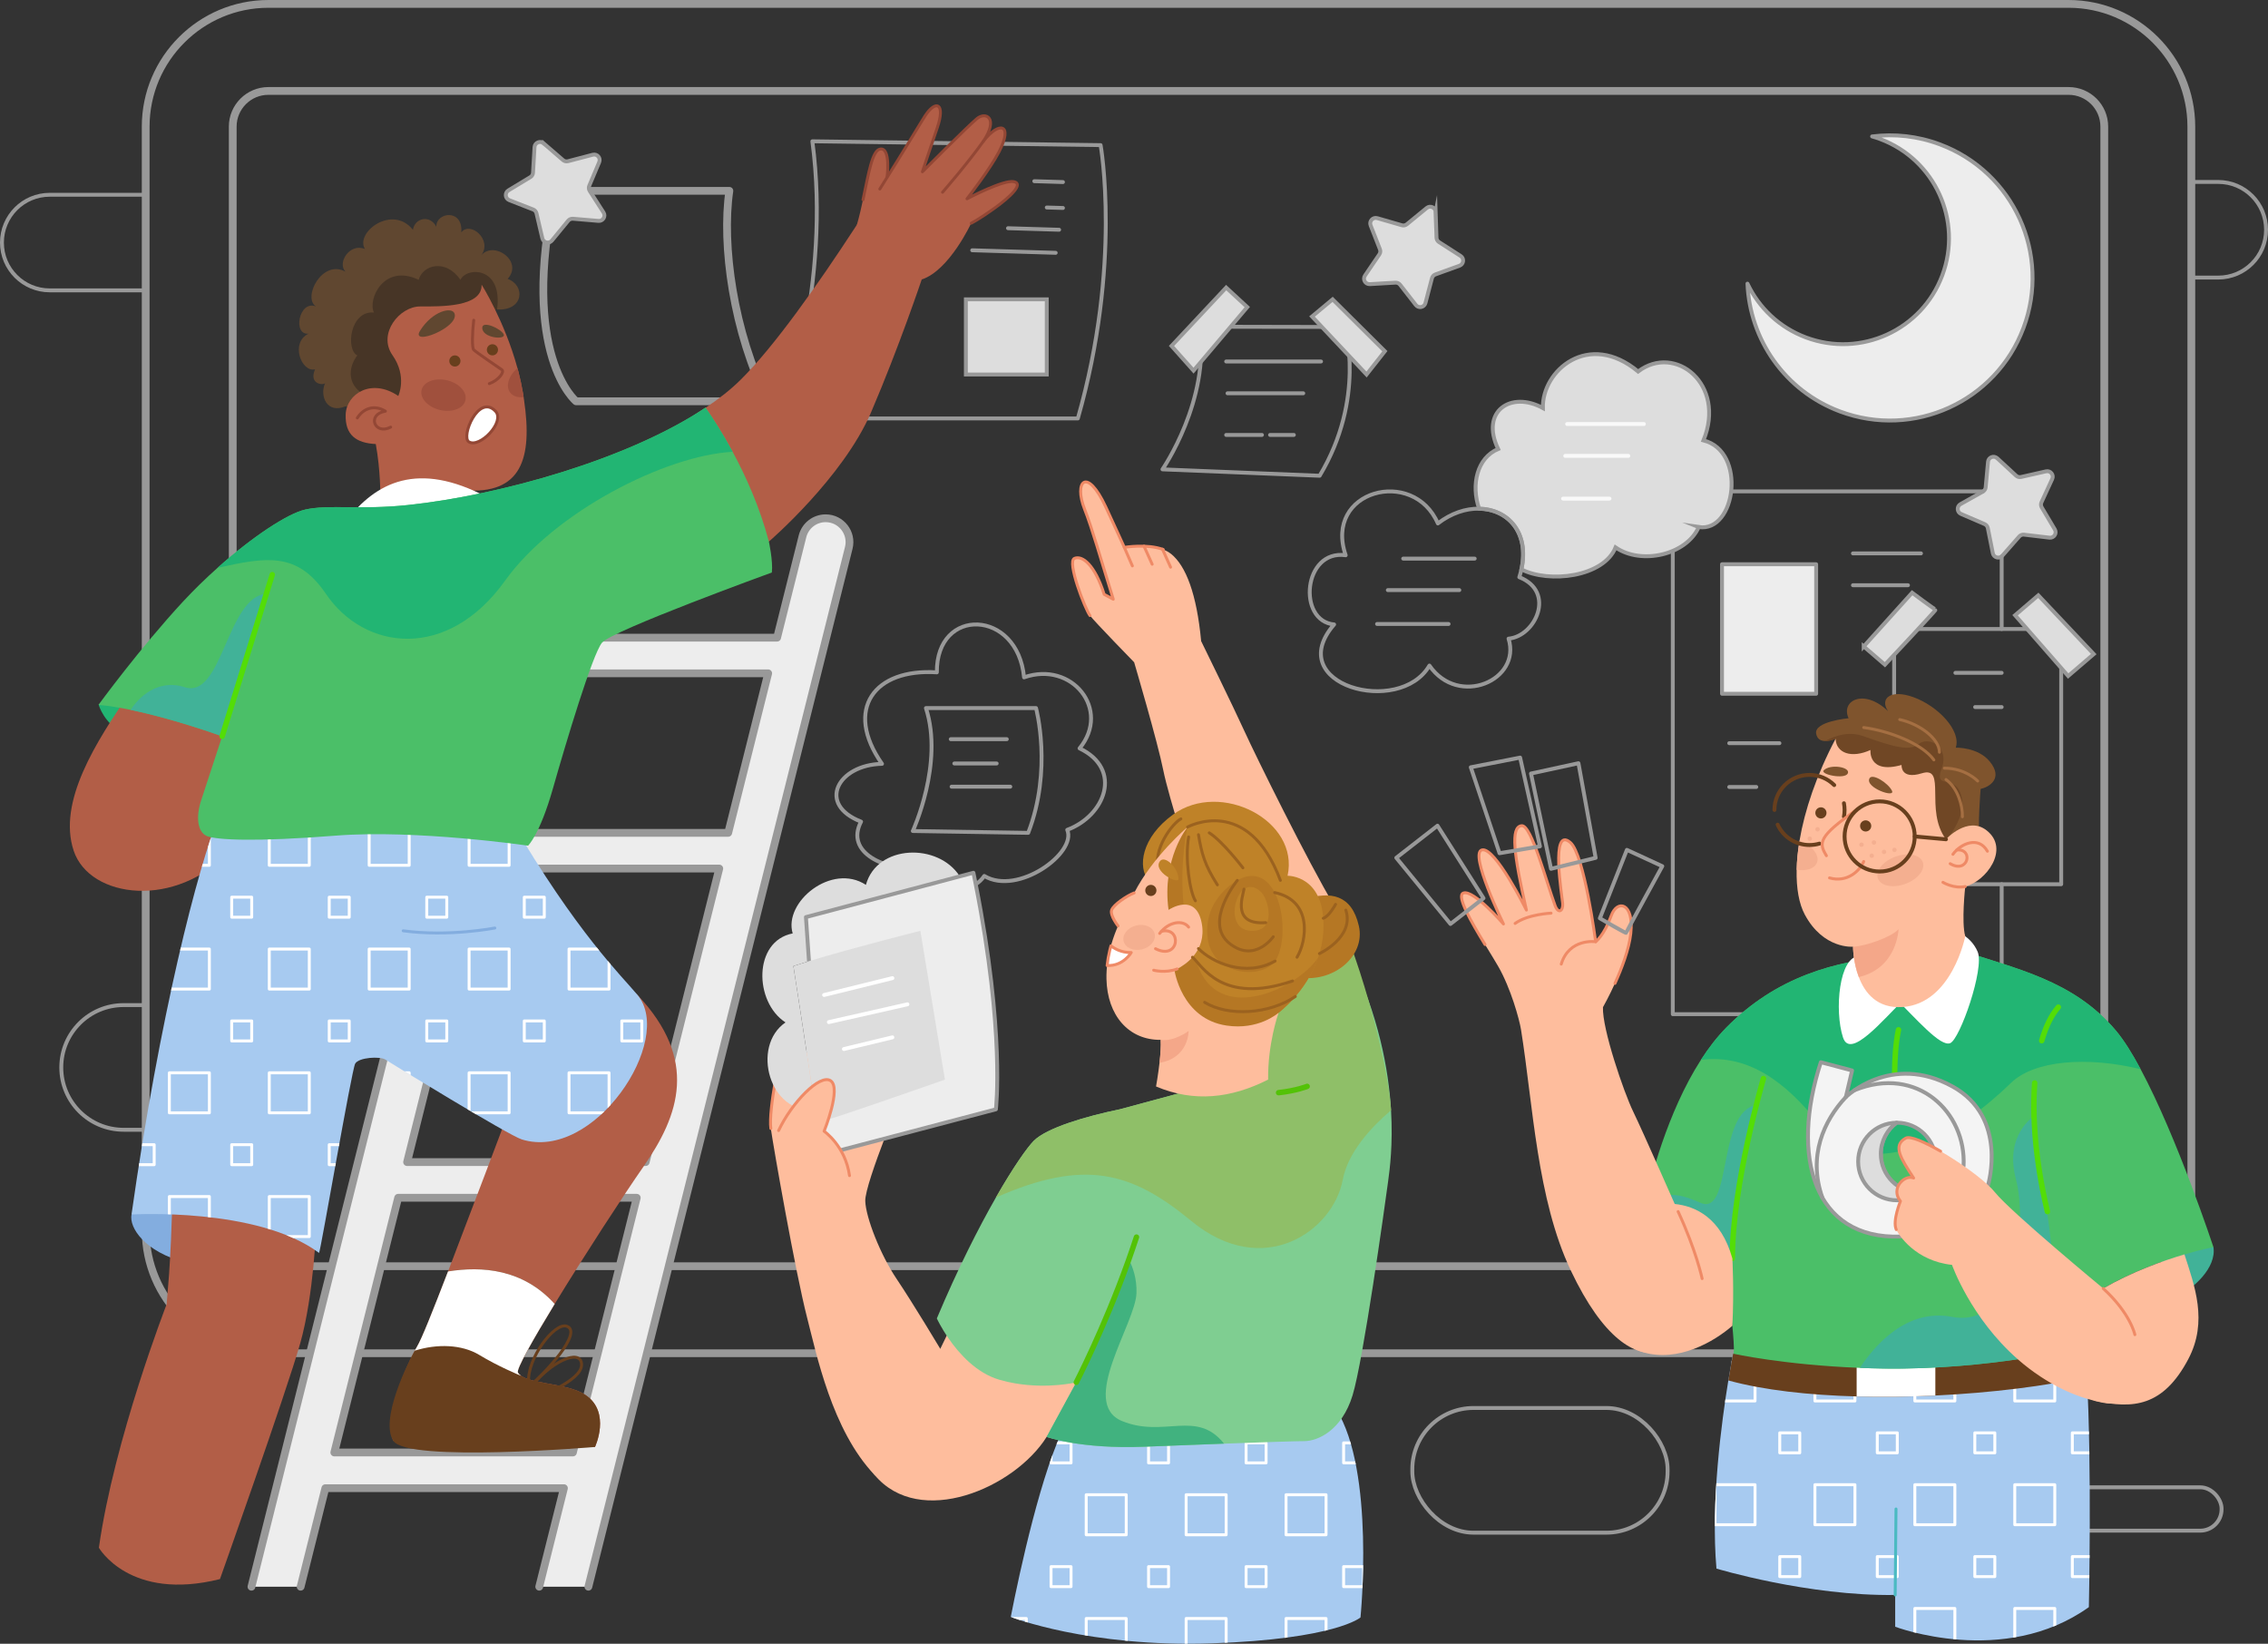 <?xml version="1.0" encoding="UTF-8"?>
<svg id="Layer_2" data-name="Layer 2" xmlns="http://www.w3.org/2000/svg" xmlns:xlink="http://www.w3.org/1999/xlink" viewBox="0 0 1271.74 921.61">
  <rect x="0" y="0" width="1271.74" height="921.61" fill="#333333" stroke="none"/>
  <defs>
    <style>
      .cls-1 {
        fill: #704725;
      }

      .cls-2, .cls-3, .cls-4 {
        fill: #ddd;
      }

      .cls-5 {
        fill: #b25e47;
      }

      .cls-6 {
        clip-path: url(#clippath-2);
      }

      .cls-6, .cls-7, .cls-8, .cls-9, .cls-10, .cls-11, .cls-12, .cls-13, .cls-14, .cls-15, .cls-16, .cls-17, .cls-18, .cls-19, .cls-20, .cls-21, .cls-22, .cls-23, .cls-24, .cls-25 {
        fill: none;
      }

      .cls-26, .cls-27, .cls-28 {
        fill: #fff;
      }

      .cls-7 {
        stroke: #f9f9f9;
      }

      .cls-7, .cls-3, .cls-8, .cls-11, .cls-29, .cls-20, .cls-30, .cls-4, .cls-24 {
        stroke-width: 2.18px;
      }

      .cls-7, .cls-3, .cls-9, .cls-11, .cls-12, .cls-13, .cls-14, .cls-15, .cls-16, .cls-17, .cls-31, .cls-27, .cls-29, .cls-28, .cls-18, .cls-19, .cls-20, .cls-21, .cls-30, .cls-24, .cls-25 {
        stroke-linecap: round;
        stroke-linejoin: round;
      }

      .cls-3, .cls-8, .cls-10, .cls-16, .cls-31, .cls-29, .cls-30, .cls-4, .cls-24 {
        stroke: #999;
      }

      .cls-8, .cls-10, .cls-4 {
        stroke-miterlimit: 10;
      }

      .cls-32 {
        fill: #4bbf68;
      }

      .cls-9, .cls-11 {
        stroke: #fff;
      }

      .cls-9, .cls-12, .cls-15, .cls-17, .cls-27, .cls-28, .cls-18, .cls-19, .cls-21, .cls-25 {
        stroke-width: 1.64px;
      }

      .cls-10, .cls-16, .cls-31 {
        stroke-width: 4.36px;
      }

      .cls-12 {
        stroke: #a56f42;
      }

      .cls-13 {
        stroke: #53dd07;
      }

      .cls-13, .cls-14 {
        stroke-width: 3.05px;
      }

      .cls-33 {
        fill: #83addf;
      }

      .cls-34 {
        fill: #f4a789;
      }

      .cls-14 {
        stroke: #53c207;
      }

      .cls-15 {
        stroke: #4bbac2;
      }

      .cls-17, .cls-28 {
        stroke: #ef8a66;
      }

      .cls-31, .cls-29 {
        fill: #ededed;
      }

      .cls-35 {
        fill: #7f542d;
      }

      .cls-36 {
        fill: #bf8228;
      }

      .cls-27, .cls-18 {
        stroke: #934735;
      }

      .cls-37 {
        fill: #a7caf0;
      }

      .cls-38 {
        fill: #b57724;
      }

      .cls-39 {
        fill: #22b573;
      }

      .cls-40 {
        fill: #683f1d;
      }

      .cls-41 {
        fill: #473526;
      }

      .cls-19, .cls-20 {
        stroke: #683f1d;
      }

      .cls-42 {
        fill: #41b298;
      }

      .cls-43 {
        fill: #8fbf68;
      }

      .cls-21 {
        stroke: #83addf;
      }

      .cls-44 {
        fill: #febd9d;
      }

      .cls-22 {
        clip-path: url(#clippath);
      }

      .cls-45 {
        fill: #a0503d;
      }

      .cls-30 {
        fill: #f4f4f4;
      }

      .cls-23 {
        clip-path: url(#clippath-1);
      }

      .cls-25 {
        stroke: #9b621f;
      }

      .cls-46 {
        fill: #41b27f;
      }

      .cls-47 {
        fill: #604730;
      }

      .cls-48 {
        fill: #7fce91;
      }

      .cls-49 {
        fill: #f4af90;
      }
    </style>
    <clipPath id="clippath">
      <path class="cls-37" d="m1171.29,901.08c-47.75,34.12-108.6,11-108.6,11v-17.82c-48.74.75-100.22-14.78-100.22-14.78-3.24-37.01,2.88-82.42,6.66-105.5,1.53-9.32,2.68-15,2.68-15,29.04-9.45,196.82-6.1,196.82-6.1.62,5.5,1.11,11.96,1.53,19.06,2.84,49.21,1.13,129.13,1.13,129.13Z"/>
    </clipPath>
    <clipPath id="clippath-1">
      <path class="cls-37" d="m597.58,798.45c-13.33,25.18-25.77,82.35-30.81,108.12,0,0,43.54,17.18,112.86,14.81,69.32-2.37,83.24-14.51,83.24-14.51,0,0,8.29-82.05-13.63-116.71l-151.66,8.29Z"/>
    </clipPath>
    <clipPath id="clippath-2">
      <path class="cls-37" d="m123.26,456.03c-12.51,30.49-33.81,114.15-49.52,224.92,0,0,70.57-4.25,105.17,21.54.98-1.63,18.28-102.51,20.24-106.1,1.96-3.59,14.04-4.24,16.98-2.29,2.94,1.96,69.01,42.4,76.39,44.73,40.48,12.73,86.02-55.65,64.97-80.97-8.99-10.81-33.95-34.61-71.17-98.27l-163.07-3.57Z"/>
    </clipPath>
  </defs>
  <g id="Layer_1-2" data-name="Layer 1">
    <path class="cls-4" d="m805.02,118.88l.47,14.37c.03,1.01.56,1.94,1.41,2.49l12.1,7.76c2.15,1.38,1.78,4.61-.61,5.48l-13.52,4.89c-.95.34-1.67,1.13-1.93,2.11l-3.64,13.91c-.65,2.47-3.84,3.12-5.4,1.11l-8.83-11.35c-.62-.8-1.6-1.24-2.61-1.18l-14.35.84c-2.54.15-4.15-2.69-2.72-4.8l8.07-11.9c.57-.84.69-1.9.32-2.84l-5.23-13.39c-.93-2.37,1.27-4.78,3.72-4.07l13.81,3.99c.97.28,2.02.07,2.8-.58l11.12-9.11c1.97-1.62,4.94-.27,5.02,2.28Z"/>
    <path class="cls-4" d="m1119.93,256.94l10.56,9.76c.74.69,1.78.96,2.76.74l14.02-3.17c2.49-.56,4.54,1.97,3.47,4.29l-6.02,13.06c-.42.92-.37,1.99.15,2.86l7.34,12.36c1.3,2.19-.47,4.92-3,4.62l-14.28-1.69c-1.01-.12-2,.26-2.67,1.02l-9.49,10.8c-1.68,1.92-4.83,1.07-5.33-1.43l-2.81-14.1c-.2-.99-.87-1.82-1.8-2.22l-13.21-5.68c-2.34-1.01-2.51-4.26-.29-5.51l12.54-7.03c.88-.49,1.47-1.39,1.56-2.4l1.32-14.32c.23-2.54,3.28-3.7,5.15-1.97Z"/>
    <g>
      <path class="cls-8" d="m81.7,162.8H27.89c-14.8,0-26.8-12-26.8-26.8,0-7.39,3-14.09,7.85-18.95,4.86-4.86,11.56-7.85,18.95-7.85h53.81"/>
      <path class="cls-8" d="m81.07,633.44h-11.74c-19.3,0-34.97-15.64-34.97-34.94,0-9.65,3.9-18.39,10.25-24.74,6.32-6.32,15.06-10.23,24.72-10.23h12.36"/>
      <rect class="cls-8" x="791.93" y="789.42" width="143.14" height="69.92" rx="34.35" ry="34.35"/>
      <rect class="cls-8" x="1112.95" y="833.9" width="132.75" height="24.31" rx="11.95" ry="11.95"/>
      <path class="cls-8" d="m1228.75,102.01h15.08c14.82,0,26.82,12,26.82,26.82,0,7.41-3,14.11-7.85,18.95-4.86,4.86-11.56,7.85-18.97,7.85h-15.08"/>
    </g>
    <path class="cls-16" d="m1159.94,758.73H150.5c-37.94,0-68.81-30.87-68.81-68.81V70.99c0-37.94,30.87-68.81,68.81-68.81h1009.44c37.94,0,68.81,30.87,68.81,68.81v618.94c0,37.94-30.87,68.81-68.81,68.81Z"/>
    <path class="cls-10" d="m150.5,50.99h1009.44c11.04,0,20,8.96,20,20v618.94c0,11.04-8.96,20-20,20H150.5c-11.04,0-20-8.96-20-20V70.99c0-11.04,8.96-20,20-20Z"/>
    <g>
      <g>
        <polyline class="cls-24" points="1122.4 495.77 1122.4 568.63 937.99 568.63 937.99 308.87"/>
        <line class="cls-24" x1="1122.4" y1="311.97" x2="1122.4" y2="352.67"/>
        <line class="cls-24" x1="970.46" y1="275.51" x2="1111.9" y2="275.51"/>
        <line class="cls-24" x1="1039.01" y1="310.27" x2="1077.15" y2="310.27"/>
        <line class="cls-24" x1="1039.01" y1="328.12" x2="1069.87" y2="328.12"/>
      </g>
      <line class="cls-24" x1="969.64" y1="416.69" x2="997.78" y2="416.69"/>
      <line class="cls-24" x1="969.64" y1="441.24" x2="984.8" y2="441.24"/>
    </g>
    <g>
      <rect class="cls-24" x="1062.1" y="352.67" width="93.68" height="143.1"/>
      <line class="cls-24" x1="1096.45" y1="377.25" x2="1122.4" y2="377.25"/>
      <line class="cls-24" x1="1107.52" y1="396.44" x2="1122.4" y2="396.44"/>
    </g>
    <g>
      <path class="cls-24" d="m598.44,465.27c5.52,12.93-27.72,37.11-46.53,25.86-10.75,15.93-43.1,5-35.38-4.4-20.17,1.77-42.89-8.68-33.7-26.05-25-9.7-13.02-31.9,11.74-32.41-21.43-30.62-4.35-53.58,30.75-51.3-.38-37.01,45.3-35.48,48.9,2.82,26.78-9.45,48.99,18.1,31.13,39.8,24.49,11.74,14.29,37.78-6.9,45.68Z"/>
      <path class="cls-24" d="m519.21,397h61.72s9.37,34.39-4.38,69.96l-64.7-1.02s17.46-37.9,7.35-68.94Z"/>
      <g>
        <line class="cls-24" x1="533.12" y1="414.44" x2="564.54" y2="414.44"/>
        <line class="cls-24" x1="535.13" y1="428.07" x2="558.86" y2="428.07"/>
        <line class="cls-24" x1="533.59" y1="441.07" x2="566.51" y2="441.07"/>
      </g>
    </g>
    <path class="cls-4" d="m952.54,295.52c-6.94,15.66-32.21,21.37-46.64,11.4-6.7,16.62-37.25,20.26-52.8,12.31,4.61-21.03-7.88-33.75-23.72-34.03-4.64-13.56-1.09-28.49,10.67-33.46-10.14-21.19,7.12-32.75,25.09-22.96-.53-21.01,25.63-43.6,53.4-20.48,20.81-15.82,49.48,7.12,36.65,38.63,24.38,6.06,18.15,51.81-2.66,48.59Z"/>
    <path class="cls-16" d="m311.26,107h97.72c-4.41,30.05,2.2,79.3,21.68,118h-107.62s-31.76-25.74-11.78-118Z"/>
    <g>
      <path class="cls-24" d="m672.68,183.17l81.47.17s11.82,40.09-14.18,83.4l-88.14-3.58s26.89-38.87,20.85-79.99Z"/>
      <line class="cls-24" x1="687.55" y1="202.68" x2="740.75" y2="202.68"/>
      <line class="cls-24" x1="688.32" y1="220.51" x2="730.77" y2="220.51"/>
      <line class="cls-24" x1="687.55" y1="243.86" x2="707.62" y2="243.86"/>
      <line class="cls-24" x1="712.16" y1="243.86" x2="725.5" y2="243.86"/>
    </g>
    <g>
      <path class="cls-24" d="m455.52,79.22l161.63,2.15s11.97,66.62-12.77,153.24h-165.62s27.54-75,16.76-155.39Z"/>
      <line class="cls-24" x1="545.16" y1="140.32" x2="591.96" y2="141.75"/>
      <line class="cls-24" x1="565.22" y1="127.95" x2="593.88" y2="128.82"/>
      <line class="cls-24" x1="586.96" y1="116.34" x2="596.03" y2="116.61"/>
      <line class="cls-24" x1="579.97" y1="101.59" x2="596.03" y2="102.08"/>
    </g>
    <rect class="cls-4" x="541.59" y="167.83" width="45.36" height="42.15"/>
    <line class="cls-24" x1="786.82" y1="313.2" x2="826.91" y2="313.2"/>
    <line class="cls-24" x1="778.2" y1="330.86" x2="818.29" y2="330.86"/>
    <line class="cls-24" x1="772.17" y1="349.85" x2="812.26" y2="349.85"/>
    <path class="cls-24" d="m845.89,358.08c7.32,23.25-28,38.76-44.37,15.09-16.8,28.84-82.73,10.74-53.43-23.05-20.79-1.93-17.31-42.2,6.48-38.8-12.49-36.36,37.92-49.7,51.69-17.84,7.5-5.79,15.69-8.41,23.12-8.28,15.84.29,28.33,13,23.72,34.03-.31,1.42-.69,2.88-1.18,4.39,20.68,8.19,9.03,33.17-6.03,34.46Z"/>
    <g>
      <line class="cls-7" x1="878.74" y1="237.74" x2="921.78" y2="237.74"/>
      <line class="cls-7" x1="877.67" y1="255.6" x2="913.05" y2="255.6"/>
      <line class="cls-7" x1="876.46" y1="279.56" x2="902.49" y2="279.56"/>
    </g>
    <rect class="cls-29" x="965.58" y="316.36" width="52.8" height="72.62"/>
    <polygon class="cls-4" points="735.69 177.46 766.27 209.98 776.54 196.92 747.24 167.83 735.69 177.46"/>
    <polygon class="cls-4" points="656.89 193.95 687.55 161.24 699.39 172.18 669.25 207.81 656.89 193.95"/>
    <path class="cls-4" d="m1045.04,362.45l11.89,10.24s29.04-30.9,28.48-30.9-13.22-9.47-13.22-9.47l-27.15,30.14Z"/>
    <polygon class="cls-4" points="1129.91 344.95 1142.94 333.78 1174.03 366.73 1159.69 379.02 1129.91 344.95"/>
    <path class="cls-29" d="m1134.63,183.85c-15.48,41.34-61.55,62.32-102.9,46.84-31.04-11.62-50.6-40.5-51.87-71.66,6.37,13.45,17.79,24.55,32.8,30.17,30.7,11.49,64.93-4.09,76.43-34.79,11.5-30.72-4.09-64.93-34.79-76.43-1.52-.57-3.02-1.06-4.55-1.48,12.45-1.59,25.47-.25,38.04,4.46,41.34,15.48,62.32,61.54,46.84,102.9Z"/>
    <path class="cls-4" d="m304.8,80.34l10.88,9.4c.77.66,1.81.9,2.79.65l13.91-3.64c2.47-.64,4.6,1.82,3.61,4.17l-5.58,13.25c-.39.93-.3,2,.25,2.85l7.76,12.11c1.38,2.15-.31,4.94-2.85,4.72l-14.33-1.21c-1.01-.08-1.99.33-2.64,1.11l-9.12,11.12c-1.62,1.97-4.79,1.23-5.37-1.25l-3.28-14c-.23-.99-.93-1.79-1.87-2.16l-13.39-5.23c-2.37-.93-2.65-4.18-.47-5.49l12.3-7.44c.87-.52,1.42-1.44,1.48-2.45l.84-14.35c.15-2.54,3.15-3.81,5.08-2.15Z"/>
    <path class="cls-31" d="m168.58,889.64l13.85-55.25h133.79l-13.85,55.25m27.56,0l146-582.44c2.12-8.44-4.27-16.62-12.97-16.62-6.13,0-11.48,4.17-12.97,10.12l-14.24,56.82h-133.79l12.61-50.32c2.12-8.44-4.27-16.62-12.97-16.62-6.13,0-11.48,4.17-12.97,10.12l-147.63,588.94M430.75,377.52l-22.42,89.44h-133.79l22.42-89.44h133.79Zm-27.43,109.45l-41.26,164.59h-133.79l41.26-164.59h133.79Zm-82.07,327.41h-133.79l35.8-142.81h133.79l-35.8,142.81Z"/>
    <path class="cls-42" d="m1241.14,699.22c1.82,11.58-11.17,23.25-20.71,28.02,0,0-11.14-24.92-10.34-24.92s19.68-10.71,31.05-3.1Z"/>
    <g>
      <path class="cls-37" d="m1171.29,901.08c-47.75,34.12-108.6,11-108.6,11v-17.82c-48.74.75-100.22-14.78-100.22-14.78-3.24-37.01,2.88-82.42,6.66-105.5,1.53-9.32,2.68-15,2.68-15,29.04-9.45,196.82-6.1,196.82-6.1.62,5.5,1.11,11.96,1.53,19.06,2.84,49.21,1.13,129.13,1.13,129.13Z"/>
      <g class="cls-22">
        <g>
          <g>
            <rect class="cls-9" x="1271.4" y="733.98" width="11.22" height="11.22"/>
            <rect class="cls-9" x="1216.71" y="733.98" width="11.22" height="11.22"/>
            <rect class="cls-9" x="1162.02" y="733.98" width="11.22" height="11.22"/>
            <rect class="cls-9" x="1107.34" y="733.98" width="11.22" height="11.22"/>
            <rect class="cls-9" x="1052.65" y="733.98" width="11.22" height="11.22"/>
            <rect class="cls-9" x="997.96" y="733.98" width="11.22" height="11.22"/>
            <rect class="cls-9" x="943.28" y="733.98" width="11.22" height="11.22"/>
          </g>
          <g>
            <rect class="cls-9" x="1271.4" y="803.36" width="11.22" height="11.22"/>
            <rect class="cls-9" x="1216.71" y="803.36" width="11.22" height="11.22"/>
            <rect class="cls-9" x="1162.02" y="803.36" width="11.22" height="11.22"/>
            <rect class="cls-9" x="1107.34" y="803.36" width="11.22" height="11.22"/>
            <rect class="cls-9" x="1052.65" y="803.36" width="11.22" height="11.22"/>
            <rect class="cls-9" x="997.96" y="803.36" width="11.22" height="11.22"/>
            <rect class="cls-9" x="943.28" y="803.36" width="11.22" height="11.22"/>
          </g>
          <g>
            <rect class="cls-9" x="1271.4" y="872.75" width="11.22" height="11.22"/>
            <rect class="cls-9" x="1216.71" y="872.75" width="11.22" height="11.22"/>
            <rect class="cls-9" x="1162.02" y="872.75" width="11.22" height="11.22"/>
            <rect class="cls-9" x="1107.34" y="872.75" width="11.22" height="11.22"/>
            <rect class="cls-9" x="1052.65" y="872.75" width="11.22" height="11.22"/>
            <rect class="cls-9" x="997.96" y="872.75" width="11.22" height="11.22"/>
            <rect class="cls-9" x="943.28" y="872.75" width="11.22" height="11.22"/>
          </g>
          <g>
            <rect class="cls-9" x="905.63" y="693.67" width="22.44" height="22.44"/>
            <rect class="cls-9" x="961.66" y="693.67" width="22.44" height="22.44"/>
            <rect class="cls-9" x="1017.68" y="693.67" width="22.44" height="22.44"/>
            <rect class="cls-9" x="1073.71" y="693.67" width="22.44" height="22.44"/>
            <rect class="cls-9" x="1129.74" y="693.67" width="22.44" height="22.44"/>
            <rect class="cls-9" x="1185.76" y="693.67" width="22.44" height="22.44"/>
            <rect class="cls-9" x="1241.79" y="693.67" width="22.44" height="22.44"/>
          </g>
          <rect class="cls-9" x="905.63" y="763.06" width="22.44" height="22.44"/>
          <rect class="cls-9" x="961.66" y="763.06" width="22.44" height="22.44"/>
          <rect class="cls-9" x="1017.68" y="763.06" width="22.44" height="22.44"/>
          <rect class="cls-9" x="1073.71" y="763.06" width="22.44" height="22.44"/>
          <rect class="cls-9" x="1129.74" y="763.06" width="22.44" height="22.44"/>
          <rect class="cls-9" x="1185.76" y="763.06" width="22.44" height="22.44"/>
          <rect class="cls-9" x="1241.79" y="763.06" width="22.44" height="22.44"/>
          <g>
            <rect class="cls-9" x="905.63" y="832.45" width="22.44" height="22.44"/>
            <rect class="cls-9" x="961.66" y="832.45" width="22.44" height="22.44"/>
            <rect class="cls-9" x="1017.68" y="832.45" width="22.44" height="22.44"/>
            <rect class="cls-9" x="1073.71" y="832.45" width="22.44" height="22.44"/>
            <rect class="cls-9" x="1129.74" y="832.45" width="22.44" height="22.44"/>
            <rect class="cls-9" x="1185.76" y="832.45" width="22.44" height="22.44"/>
            <rect class="cls-9" x="1241.79" y="832.45" width="22.44" height="22.44"/>
          </g>
          <g>
            <rect class="cls-9" x="905.63" y="901.83" width="22.44" height="22.44"/>
            <rect class="cls-9" x="961.66" y="901.83" width="22.44" height="22.44"/>
            <rect class="cls-9" x="1017.68" y="901.83" width="22.44" height="22.44"/>
            <rect class="cls-9" x="1073.71" y="901.83" width="22.44" height="22.44"/>
            <rect class="cls-9" x="1129.74" y="901.83" width="22.44" height="22.44"/>
            <rect class="cls-9" x="1185.76" y="901.83" width="22.44" height="22.44"/>
            <rect class="cls-9" x="1241.79" y="901.83" width="22.44" height="22.44"/>
          </g>
        </g>
      </g>
    </g>
    <path class="cls-40" d="m1170.16,771.95c-22.83,5.15-53.34,8.99-84.95,10.49-14.69.71-29.62.91-44.13.51-26.8-.73-52.14-3.51-71.95-8.96,1.53-9.32,2.68-15,2.68-15,10.27-3.33,37.87-5.08,69.27-5.95,14.35-.38,29.49-.58,44.13-.67,43.97-.29,83.42.51,83.42.51.62,5.5,1.11,11.96,1.53,19.06Z"/>
    <path class="cls-26" d="m1085.21,752.38v30.06c-14.69.71-29.62.91-44.13.51v-29.91c14.35-.38,29.49-.58,44.13-.67Z"/>
    <line class="cls-15" x1="1062.69" y1="894.26" x2="1063.15" y2="846.05"/>
    <path class="cls-32" d="m1241.14,699.22s-6.46,1.22-16.24,4.1c-12.07,3.55-29.2,9.63-45.57,19.08-2.64,1.51-14.24,13.84-25.83,24.36-8.56,7.81-17.15,14.64-22.05,15.35-17.31,2.55-44.95,5.64-75.1,5.21-4.64-.07-9.12-.2-13.47-.38-42.8-1.69-71.06-7.96-71.06-7.96,1.35,0-.71-19.08-2.64-37.67-.49-4.75-.98-9.47-1.4-13.84-.69.47-41.93-28.44-45.48-30.93-.16-.11-.24-.18-.24-.18,0,0,.2-1.07.64-3,2.42-10.89,11.98-49.48,31.06-79.12,4.26-6.63,9.01-12.8,14.24-18.13,27.91-28.31,60.81-37.5,94.12-40.07,33.28-2.57,37.23-3.37,37.23-3.37,29.86,10.34,63.21,16.53,87.26,45.33,4.44,5.32,9.1,12.78,13.71,21.45,20.54,38.29,40.82,99.75,40.82,99.75Z"/>
    <path class="cls-42" d="m985.13,619.51c-4.9,20.37-14.1,54.68-13.73,90.59-.09-.89-45.55-31.06-49.1-33.55l.4-3.17c14.2-6.7,23.23-2.11,31.06,1.11,17.64,7.21,8.96-51.05,31.06-54.93.11-.02.2-.02.31-.04Z"/>
    <path class="cls-42" d="m1153.5,746.77c-8.56,7.81-17.15,14.64-22.05,15.35-17.31,2.55-44.95,5.64-75.1,5.21-4.64-.07-9.12-.2-13.47-.38,8.36-12.67,26.27-33.48,51.61-28.62,35.9,6.9,42.55-52.09,35.9-77.19-6.63-25.09,10.18-35.3,10.18-35.3v.02c.42,13.87,2.26,29.29,5.75,45.75v.02c.09.44.2.89.29,1.35,3.99,19.01,6.01,52.69,6.9,73.77Z"/>
    <path class="cls-39" d="m1200.31,599.47c-30.15-7.34-59.77-4.93-72.73,7.72-26.42,25.87-77.76,60.81-107.38,23.3-19.19-24.32-40.22-39.58-66.45-36.23,4.26-6.63,9.01-12.8,14.24-18.13,27.91-28.31,60.81-37.5,94.12-40.07,33.28-2.57,37.23-3.37,37.23-3.37,29.86,10.34,63.21,16.53,87.26,45.33,4.44,5.32,9.1,12.78,13.71,21.45Z"/>
    <g>
      <path class="cls-13" d="m1148.04,679.3c-.51-2.11-.98-4.22-1.44-6.3-.09-.47-.2-.91-.29-1.35v-.02c-3.48-16.46-5.32-31.88-5.75-45.75v-.02c-.2-6.59-.07-12.82.35-18.66"/>
      <path class="cls-13" d="m1154.17,564.69c-3.85,4.4-7,10.79-9.31,18.81"/>
      <path class="cls-13" d="m1064.54,577.39c-3.26,15.3-1.85,36.37-1.85,36.37"/>
      <path class="cls-13" d="m971.39,705.56c-.07-41.54,17.43-100.85,17.43-100.85"/>
    </g>
    <path class="cls-26" d="m1042.56,536.06c-11.36,0-14.05,30.63-9.12,45.64,4.08,12.43,21.91-9.37,35.19-22.41l-26.07-23.23Z"/>
    <path class="cls-26" d="m1061.18,558.07c13.72,13.56,26.88,29.01,32.36,26.8,5.48-2.21,19.34-41.93,15.4-51.23-3.93-9.3-13.22-11.98-13.22-11.98l-34.54,36.42Z"/>
    <path class="cls-26" d="m1064.54,558.77c23.88-4.96,31.19-37.12,31.19-37.12-33.48-.02-53.16,14.41-53.16,14.41,0,0-3.94,28.1,21.98,22.71Z"/>
    <path class="cls-44" d="m971.39,705.57c-6.39-22.87-20.73-29.32-32.29-30.52-9.31-.96-16.81,1.5-16.81,1.5-14.8,56.55-20.74,75.69-1.03,81.59,19.71,5.91,40.01-5.94,50.13-14.82,1.02-19.71,0-37.76,0-37.76Z"/>
    <path class="cls-44" d="m1227.06,762c-14.18,26.87-31.2,27.96-51.96,23.47-22.7-7-8.18-45.59,4.23-63.07,16.37-9.44,33.49-15.52,45.57-19.08,5.58,17.42,13.34,37.5,2.16,58.67Z"/>
    <path class="cls-30" d="m1094.86,609.19c-34.5-19.06-59.84,5.92-59.84,5.92l3.51-14.91-17.53-4.64c-17.31,53.07-3.84,99.48,44.77,97.75l48.99-28.86s11.45-37.94-19.9-55.27Zm-18.26,59.53h-.22c-12,0-21.74-9.74-21.74-21.74,0-7.19,3.46-13.53,8.83-17.51h.22c12,0,21.74,9.74,21.74,21.76,0,7.17-3.46,13.53-8.83,17.48Z"/>
    <path class="cls-3" d="m1076.6,668.72c-3.62,2.68-8.08,4.26-12.91,4.26-12.03,0-21.76-9.74-21.76-21.74s9.63-21.65,21.54-21.76c-5.37,3.97-8.83,10.32-8.83,17.51,0,12,9.74,21.74,21.74,21.74h.22Z"/>
    <path class="cls-24" d="m1035.03,615.11c-12.28,13.08-21.47,33.08-13.12,56.52"/>
    <path class="cls-24" d="m1101.04,653.69c1.56-29.98-25.98-56.68-61.08-42.47"/>
    <path class="cls-44" d="m1183.58,786.97c-4.65.01-13.73-2.81-16.45-3.72-.2-.04-.39-.13-.59-.2-7.17-2.46-14.67-6.17-22.28-11.16-4.64-3.05-8.9-6.32-12.82-9.77-26.55-23.31-36.89-52.93-36.89-52.93-20.58-2.2-29.96-16.87-31.26-19.8-2.22-4.88,2.35-15.92,2.35-15.92-5.8-7.09,2.31-15.13,7.39-12.97-6.87-10.6-12.14-18.2-4.4-22.37,5.73-3.07,41.38,19.53,50.08,30.46,8.74,10.9,60.63,53.81,60.63,53.81,20.14,15.87,42.33,64.48,4.24,64.57Z"/>
    <path class="cls-17" d="m1179.32,722.41c15.35,14.01,17.77,25.91,17.77,25.91"/>
    <path class="cls-17" d="m1063.29,689.39c-2.22-4.88,2.35-15.92,2.35-15.92-5.8-7.09,2.31-15.13,7.39-12.97-6.87-10.6-12.14-18.2-4.4-22.37,2.47-1.33,10.5,2.12,19.54,7.35"/>
    <path class="cls-35" d="m1110.59,442.35s-1.82,22.5-.4,27.6c0,0-17.82,12.31-24.85,9.36-.27-.11-.51-.27-.75-.47-6.55-4.97-10.14-37.12-10.14-37.12,0,0-25.07-3.37-29.86-14.27,0,0-20.28,3.04-15.29-13.25,0,0-2.95,1.33-5.81,1.29-2.29-.02-4.5-.93-5.1-4.04-1.4-7.01,18.17-8.74,18.17-8.74-4.59-10.09,8.85-16.82,22.1-3.99-4.79-7.12,1.46-12.47,14.27-7.83,14.04,5.1,26.89,18.95,23.72,28.31,0,0,12.36-.42,19.06,7.74,7.85,9.58-.4,14.38-5.1,15.4Z"/>
    <path class="cls-1" d="m1084.59,478.84c-6.55-4.97-10.14-37.12-10.14-37.12,0,0-25.07-3.37-29.86-14.27,0,0-20.28,3.04-15.29-13.25,0,0-2.95,1.33-5.81,1.29,5.97-3.33,13.62-5.55,21.54-2.68,17.11,6.15,25.98,8.5,31.02,4.24,5.04-4.24,17.42,1.2,12.67,14-4.75,12.8,8.94,1.51,11.47,17.08,1.8,11.14-9.21,24.21-15.6,30.71Z"/>
    <path class="cls-12" d="m1090.26,430.69c11.95,0,18.68,7.21,18.68,7.21"/>
    <path class="cls-12" d="m1091.17,437.06c6.78,5.03,9.3,14.66,9.22,20.88"/>
    <path class="cls-44" d="m1101.98,497.06s-2.26,20.05,0,27.88c0,0-7.39,37.77-35.17,39.68-14.2.95-21.14-7.9-24.52-16.8-3.24-8.5-3.24-17.02-3.24-17.02,0,0-16.6,1.53-27.05-18.02-3.24-6.06-4.79-14.69-4.57-25.14.11-5.04.64-10.49,1.62-16.28,2.86-16.95,9.47-36.76,20.23-57.15.33,8.08,8.9,11.14,19.55,6.3,0,0-1.44,13.71,17.44,8.39,0,0-.73,8.43,11.32,4.68,14.22-4.42,1.4,20.68,13.56,36.98,0,0,12.2-13.29,22.79-4.99,13.4,10.49-.49,28.73-11.96,31.48Z"/>
    <path class="cls-17" d="m1095.06,478.99c4.41-6.11,14.48-10.43,19.33-1.71"/>
    <path class="cls-17" d="m1093.54,484.25c10.12,5.97,13.25-8.57,3.68-7.69"/>
    <path class="cls-17" d="m1025.87,492.22c9.81,2.82,16.94-3.86,19.17-9.21"/>
    <path class="cls-17" d="m1101.99,497.06c-6.52,1.34-12.53-2.36-12.53-2.36"/>
    <path class="cls-49" d="m1053.01,492.54c1.54,4.22,8.42,5.58,15.37,3.04,6.95-2.54,11.33-8.01,9.79-12.22-1.54-4.22-8.42-5.58-15.37-3.04-6.95,2.54-11.33,8.01-9.79,12.22Z"/>
    <path class="cls-49" d="m1018.85,483.59c-1.24,3.42-5.97,4.95-11.4,4.06.11-5.04.64-10.49,1.62-16.28,6.94,2.53,11.32,8.01,9.78,12.22Z"/>
    <path class="cls-20" d="m1020.21,472.99c-1.76.52-3.63.8-5.56.8-7.93,0-14.76-4.68-17.88-11.43"/>
    <path class="cls-20" d="m1033.95,450.35c.24,1.22.36,2.48.36,3.78s-.12,2.57-.36,3.8"/>
    <circle class="cls-40" cx="1021.05" cy="455.77" r="3.13"/>
    <path class="cls-40" d="m1043.01,463.08c0,1.73,1.4,3.13,3.13,3.13s3.13-1.4,3.13-3.13-1.4-3.13-3.13-3.13-3.13,1.4-3.13,3.13Z"/>
    <path class="cls-17" d="m1043.01,452.64c-3.7,2.57-6.83,4.81-9.43,6.81-7.92,6.03-11.09,9.74-11.69,12.96-.47,2.46.6,4.66,2.24,7.37"/>
    <path class="cls-35" d="m1048.27,436.42c1.57-3.06,10.48,2.59,12.61,6.92,2.13,4.33-15.27-1.75-12.61-6.92Z"/>
    <path class="cls-35" d="m1022.65,431.89c-2.26,2.29,11.77,5.3,13.46,1.75,1.68-3.56-9.76-5.48-13.46-1.75Z"/>
    <path class="cls-49" d="m1045.04,473.6c0,.68-.55,1.24-1.24,1.24s-1.24-.55-1.24-1.24.55-1.24,1.24-1.24,1.24.55,1.24,1.24Z"/>
    <path class="cls-49" d="m1016.03,470.21c0,.68-.55,1.24-1.24,1.24s-1.24-.55-1.24-1.24.55-1.24,1.24-1.24,1.24.55,1.24,1.24Z"/>
    <path class="cls-49" d="m1020.4,464.97c0,.68-.55,1.24-1.24,1.24s-1.24-.55-1.24-1.24.55-1.24,1.24-1.24,1.24.55,1.24,1.24Z"/>
    <circle class="cls-49" cx="1050.78" cy="472.36" r="1.24"/>
    <path class="cls-49" d="m1063.54,476.52c0,.68-.55,1.24-1.24,1.24s-1.24-.55-1.24-1.24.55-1.24,1.24-1.24,1.24.55,1.24,1.24Z"/>
    <path class="cls-49" d="m1057.68,477.65c0,.68-.55,1.24-1.24,1.24s-1.24-.55-1.24-1.24.55-1.24,1.24-1.24,1.24.55,1.24,1.24Z"/>
    <path class="cls-49" d="m1050.78,479.78c0,.68-.55,1.24-1.24,1.24s-1.24-.55-1.24-1.24.55-1.24,1.24-1.24,1.24.55,1.24,1.24Z"/>
    <path class="cls-20" d="m994.98,454.13c0-10.85,8.81-19.66,19.68-19.66,5.4,0,10.29,2.18,13.84,5.71"/>
    <circle class="cls-20" cx="1053.98" cy="468.97" r="19.66"/>
    <line class="cls-20" x1="1073.64" y1="468.97" x2="1091.17" y2="470.57"/>
    <path class="cls-34" d="m1064.58,520.98s-.58,21.74-22.28,26.85c-3.24-8.5-3.24-17.02-3.24-17.02,7.12-.33,21.52-5.37,25.51-9.83Z"/>
    <path class="cls-12" d="m1065.23,403.45c11.13,2.4,22.26,10.75,22.26,18.32"/>
    <path class="cls-12" d="m1045.04,407.91c14.33,1.88,32.83,9.08,39.34,18.16"/>
    <path class="cls-44" d="m953.71,727.82c-1.31,24.68-36.36,61.6-72.9-15.45-19.01-40.07-21.17-92.86-27.91-134.99-.93-5.83-5.76-23.35-12.86-35.65-7.11-12.32-25.16-39.11-19.43-41.03,5.76-1.92,22.43,17.35,22.43,17.35,0,0-19.43-39.79-12.03-41.53,7.39-1.74,24.9,33.75,24.9,33.75-7.11-31.18-9.05-46.74-2.64-47.31,5.43-.48,13.71,31.22,18.71,44.76,1.83,4.97,4.6,3.01,4.27-1.11-.35-4.12-7-43.84,4.27-34.25,7.85,6.67,14.21,55.64,14.21,55.64,0,0,4.75-3.44,8.76-14.63,3.29-9.16,12.86-7.48,10.94,9.99-1.92,17.44-15.59,41.34-15.59,41.34-.55,12.03,11.75,47.88,16.94,58.54,5.21,10.68,25.18,56.07,25.18,56.07,0,0,14.08,22.84,12.73,48.52Z"/>
    <path class="cls-17" d="m832.69,529.56c-7.69-12.65-16.29-27.45-12.08-28.86,5.76-1.92,22.43,17.35,22.43,17.35,0,0-19.43-39.79-12.03-41.53,7.39-1.74,24.9,33.75,24.9,33.75-7.11-31.18-9.05-46.74-2.64-47.31,5.43-.48,13.71,31.22,18.71,44.76,1.83,4.97,4.6,3.01,4.27-1.11-.35-4.12-7-43.84,4.27-34.25,7.85,6.67,14.21,55.64,14.21,55.64,0,0,4.75-3.44,8.76-14.63,3.29-9.16,12.86-7.48,10.94,9.99-.99,9.01-5.12,19.73-8.87,28"/>
    <path class="cls-17" d="m849.56,517.75c7.2-5.19,20.17-5.76,20.17-5.76"/>
    <path class="cls-17" d="m894.73,527.99s-14.84-2.1-19.29,12.57"/>
    <path class="cls-17" d="m954.44,716.89s-3.27-15.6-13.47-37.59"/>
    <path class="cls-24" d="m897.09,514.86s14.8,8.7,14.8,8.16,20.21-37.36,20.21-37.36l-19.85-9.16-15.16,38.35Z"/>
    <polygon class="cls-24" points="869.72 487.12 894.73 480.98 885.09 427.92 858.47 433.7 869.72 487.12"/>
    <polygon class="cls-24" points="824.72 430.19 852.38 424.77 863.5 474.53 840.83 478.38 824.72 430.19"/>
    <polygon class="cls-24" points="782.95 480.94 806.05 462.95 831.85 503.61 813.32 518.05 782.95 480.94"/>
    <g>
      <path class="cls-37" d="m597.58,798.45c-13.33,25.18-25.77,82.35-30.81,108.12,0,0,43.54,17.18,112.86,14.81,69.32-2.37,83.24-14.51,83.24-14.51,0,0,8.29-82.05-13.63-116.71l-151.66,8.29Z"/>
      <g class="cls-23">
        <rect class="cls-9" x="862.78" y="670.22" width="11.22" height="11.22"/>
        <rect class="cls-9" x="808.09" y="670.22" width="11.22" height="11.22"/>
        <rect class="cls-9" x="753.41" y="670.22" width="11.22" height="11.22"/>
        <rect class="cls-9" x="698.72" y="670.22" width="11.22" height="11.22"/>
        <rect class="cls-9" x="644.03" y="670.22" width="11.22" height="11.22"/>
        <rect class="cls-9" x="589.35" y="670.22" width="11.22" height="11.22"/>
        <rect class="cls-9" x="534.66" y="670.22" width="11.22" height="11.22"/>
        <rect class="cls-9" x="862.78" y="739.61" width="11.22" height="11.22"/>
        <rect class="cls-9" x="808.09" y="739.61" width="11.22" height="11.22"/>
        <rect class="cls-9" x="753.41" y="739.61" width="11.22" height="11.22"/>
        <rect class="cls-9" x="698.72" y="739.61" width="11.22" height="11.22"/>
        <rect class="cls-9" x="644.03" y="739.61" width="11.22" height="11.22"/>
        <rect class="cls-9" x="589.35" y="739.61" width="11.22" height="11.22"/>
        <rect class="cls-9" x="534.66" y="739.61" width="11.22" height="11.22"/>
        <rect class="cls-9" x="862.78" y="808.99" width="11.22" height="11.22"/>
        <rect class="cls-9" x="808.09" y="808.99" width="11.22" height="11.22"/>
        <rect class="cls-9" x="753.41" y="808.99" width="11.22" height="11.22"/>
        <rect class="cls-9" x="698.72" y="808.99" width="11.22" height="11.22"/>
        <rect class="cls-9" x="644.03" y="808.99" width="11.22" height="11.22"/>
        <rect class="cls-9" x="589.35" y="808.99" width="11.22" height="11.22"/>
        <rect class="cls-9" x="534.66" y="808.99" width="11.22" height="11.22"/>
        <rect class="cls-9" x="862.78" y="878.38" width="11.22" height="11.22"/>
        <rect class="cls-9" x="808.09" y="878.38" width="11.22" height="11.22"/>
        <rect class="cls-9" x="753.41" y="878.38" width="11.22" height="11.22"/>
        <rect class="cls-9" x="698.72" y="878.38" width="11.22" height="11.22"/>
        <rect class="cls-9" x="644.03" y="878.38" width="11.22" height="11.22"/>
        <rect class="cls-9" x="589.35" y="878.38" width="11.22" height="11.22"/>
        <rect class="cls-9" x="534.66" y="878.38" width="11.22" height="11.22"/>
        <rect class="cls-9" x="497.02" y="629.92" width="22.44" height="22.44"/>
        <rect class="cls-9" x="553.04" y="629.92" width="22.44" height="22.44"/>
        <rect class="cls-9" x="609.07" y="629.92" width="22.44" height="22.44"/>
        <rect class="cls-9" x="665.1" y="629.92" width="22.44" height="22.44"/>
        <rect class="cls-9" x="721.12" y="629.92" width="22.44" height="22.44"/>
        <rect class="cls-9" x="777.15" y="629.92" width="22.44" height="22.44"/>
        <rect class="cls-9" x="833.18" y="629.92" width="22.44" height="22.44"/>
        <rect class="cls-9" x="889.2" y="629.92" width="22.44" height="22.44"/>
        <rect class="cls-9" x="497.02" y="699.3" width="22.44" height="22.44"/>
        <rect class="cls-9" x="553.04" y="699.3" width="22.44" height="22.44"/>
        <rect class="cls-9" x="609.07" y="699.3" width="22.44" height="22.44"/>
        <rect class="cls-9" x="665.1" y="699.3" width="22.44" height="22.44"/>
        <rect class="cls-9" x="721.12" y="699.3" width="22.44" height="22.44"/>
        <rect class="cls-9" x="777.15" y="699.3" width="22.44" height="22.44"/>
        <rect class="cls-9" x="833.18" y="699.3" width="22.44" height="22.44"/>
        <rect class="cls-9" x="889.2" y="699.3" width="22.44" height="22.44"/>
        <rect class="cls-9" x="497.02" y="768.69" width="22.44" height="22.44"/>
        <rect class="cls-9" x="553.04" y="768.69" width="22.44" height="22.44"/>
        <rect class="cls-9" x="609.07" y="768.69" width="22.44" height="22.44"/>
        <rect class="cls-9" x="665.1" y="768.69" width="22.44" height="22.44"/>
        <rect class="cls-9" x="721.12" y="768.69" width="22.44" height="22.44"/>
        <rect class="cls-9" x="777.15" y="768.69" width="22.44" height="22.44"/>
        <rect class="cls-9" x="833.18" y="768.69" width="22.44" height="22.44"/>
        <rect class="cls-9" x="889.2" y="768.69" width="22.44" height="22.44"/>
        <rect class="cls-9" x="497.02" y="838.08" width="22.44" height="22.44"/>
        <rect class="cls-9" x="553.04" y="838.08" width="22.44" height="22.44"/>
        <rect class="cls-9" x="609.07" y="838.08" width="22.44" height="22.44"/>
        <rect class="cls-9" x="665.1" y="838.08" width="22.44" height="22.44"/>
        <rect class="cls-9" x="721.12" y="838.08" width="22.44" height="22.44"/>
        <rect class="cls-9" x="777.15" y="838.08" width="22.44" height="22.44"/>
        <rect class="cls-9" x="833.18" y="838.08" width="22.44" height="22.44"/>
        <rect class="cls-9" x="889.2" y="838.08" width="22.44" height="22.44"/>
        <rect class="cls-9" x="497.02" y="907.46" width="22.44" height="22.44"/>
        <rect class="cls-9" x="553.04" y="907.46" width="22.44" height="22.44"/>
        <rect class="cls-9" x="609.07" y="907.46" width="22.44" height="22.44"/>
        <rect class="cls-9" x="665.1" y="907.46" width="22.44" height="22.44"/>
        <rect class="cls-9" x="721.12" y="907.46" width="22.44" height="22.44"/>
        <rect class="cls-9" x="777.15" y="907.46" width="22.44" height="22.44"/>
        <rect class="cls-9" x="833.18" y="907.46" width="22.44" height="22.44"/>
        <rect class="cls-9" x="889.2" y="907.46" width="22.44" height="22.44"/>
      </g>
    </g>
    <path class="cls-44" d="m615.79,780.17s-27.45,22.8-28.89,25.44c-17.99,28.71-71.26,51.67-96.54,21.3-32.23-38.73,36.89-70.66,36.89-70.66,0,0,6.48-13.23,6.76-14.13l71.77,14.13,10.01,23.92Z"/>
    <path class="cls-48" d="m778.42,661.97c-1.91,14.18-13.96,100.57-19.97,120.3-6.01,19.72-19.48,25.74-27.18,25.74-4.64,0-23.05.62-44.91,1.42-14.35.51-30.2,1.13-44.59,1.71-36.34,1.44-54.87-5.52-54.87-5.52l.82-1.53,15.8-29.04s-15.55,3.79-34.28.58c-2.88-.49-5.84-1.15-8.81-2.02-12.93-3.75-22.67-14.67-28.55-23.21-4.3-6.21-6.57-11.18-6.57-11.18,11.78-28,23.47-50.92,33.1-67.78,9.87-17.24,17.64-28.2,21.28-31.84,7.21-7.21,29.11-13.71,48.17-17.62l34.59-9.34s22.87-57.02,22.87-57.73,71.44-19.48,71.44-19.48c16.35,34.01,21.9,64.27,23.25,87.06,1.11,19.12-.71,33.01-1.6,39.49Z"/>
    <path class="cls-46" d="m686.36,809.42c-14.35.51-30.2,1.13-44.59,1.71-36.34,1.44-54.87-5.52-54.87-5.52l.82-1.53,15.8-29.04s15.29-29.49,28.89-67.31c.18-.51.38-1.02.55-1.53,2.4,4.5,4.53,10.85,4.3,18.79-.47,16.99-32.44,61.72-8.12,71.75,23.61,9.7,41.8-6.72,57.22,12.69Z"/>
    <path class="cls-43" d="m780.01,622.48c-11.29,9.63-24.21,23.63-27.11,39.09-5.44,28.73-44.59,56.2-84.86,23.03-33.55-27.64-59.77-35.12-109.62-13.18,9.87-17.24,17.64-28.2,21.28-31.84,7.21-7.21,29.11-13.71,48.17-17.62l34.59-9.34s7-121.39,7-122.1,78.64,17.18,78.64,17.18c16.35,34.01,30.57,91.98,31.93,114.77Z"/>
    <path class="cls-14" d="m716.95,612.63c10.04-1.1,16.01-3.52,16.01-3.52"/>
    <path class="cls-14" d="m603.52,775.03s15.29-29.49,28.89-67.31c.18-.51.38-1.02.55-1.53,1.46-4.1,2.91-8.32,4.3-12.58"/>
    <path class="cls-44" d="m490.41,826.98l-.04-.04v-.02c-23.87-24.96-32.55-67.82-37.85-88.32-6.45-25.01-18.81-95.29-20.3-105.89-1.46-10.57,5.91-43.82,5.91-43.82,7.13-2.64,20.1,2.42,32.64,9.09l-2.99,12.82s-.37,11.4-5.67,23.44c0,0,6.5,4.86,9.27,10.64l24.57-6.45c-5.12,13.45-10.92,29.82-10.77,34.95.28,9.2,8.52,30.24,17.64,43.76,9.11,13.54,24.44,39.13,24.44,39.13,46.46,50.36,13.95,111.82-36.84,70.72Z"/>
    <path class="cls-17" d="m438.11,588.88s-7.35,33.24-5.88,43.83"/>
    <path class="cls-2" d="m444.89,541.65s9.21,59.55,12.36,80.52c-25.71,3-36.36-35.45-16.8-48.92-17.68-11.45-18.17-45.62,4.04-49.9-5.28-17.59,21.88-39.78,41.05-27.22,6.23-22.76,40.58-23.74,52.65-4.77l-86.26,22.83,1.71,24.72c-3.13.95-6.06,1.86-8.74,2.75Z"/>
    <path class="cls-29" d="m459.84,629.07l1.26,18.5,97.33-25.6s5.15-43.09-11.34-126.33c-.4-2.09-.82-4.17-1.26-6.3l-7.65,2.02-6.86,1.82-79.41,21.01,1.71,24.72"/>
    <path class="cls-2" d="m529.86,605.31s-71.6,25.18-71.6,24.03c0-.2-.4-2.86-1.02-7.17-3.15-20.97-12.36-80.52-12.36-80.52,2.68-.89,5.61-1.8,8.74-2.75,25.4-7.7,62.45-17.02,62.45-17.02l13.78,83.42Z"/>
    <line class="cls-11" x1="462.1" y1="557.87" x2="500.39" y2="548.42"/>
    <line class="cls-11" x1="464.78" y1="573.06" x2="508.81" y2="563.1"/>
    <line class="cls-11" x1="473.21" y1="588.17" x2="500.39" y2="581.62"/>
    <path class="cls-44" d="m436.59,633.88c7.11-15.27,23.17-32.12,29.22-27.91,6.06,4.21-3.71,28.28-3.71,28.28,0,0,11.9,8.18,14.25,24.9,0,0-33.7,13.95-39.76-25.28Z"/>
    <path class="cls-17" d="m436.59,633.88c7.11-15.27,23.17-32.12,29.22-27.91,6.06,4.21-3.71,28.28-3.71,28.28,0,0,11.9,8.18,14.25,24.9"/>
    <path class="cls-44" d="m624.24,335.98c-7.3-23.49-11.81-39.68-16.12-50.59-6.01-15.24,1.21-24.14,11.91-1.16,4.74,10.18,10.41,22.67,10.41,22.67,0,0,17.93-3.05,26.25,3.68,8.32,6.73,14.35,22.49,16.83,48.88,0,0,18.24,37.19,24.44,50.83,6.2,13.64,35.78,73.5,50.12,97.41,13.27,37.81-66.98,67.92-78.64-17.18,0,0-13.99-42.86-17.18-58.8-3.19-15.94-16.31-60.4-16.31-60.4,0,0-22.12-22.67-24.78-26.21-2.66-3.54-13.11-30.29-8.68-32.06s11.34,3.54,16.65,20.19l5.09,2.72Z"/>
    <path class="cls-17" d="m611.18,345.12c-2.66-3.54-13.11-30.29-8.68-32.06s11.34,3.54,16.65,20.19l5.09,2.72c-7.3-23.49-11.81-39.68-16.12-50.59-6.01-15.24,1.21-24.14,11.91-1.16,4.74,10.18,10.41,22.67,10.41,22.67,0,0,12.85-2.18,21.85,1.23"/>
    <line class="cls-17" x1="630.44" y1="306.9" x2="634.96" y2="317.3"/>
    <line class="cls-17" x1="641.5" y1="306.27" x2="646.06" y2="316.36"/>
    <line class="cls-17" x1="651.83" y1="307.91" x2="656.38" y2="318"/>
    <path class="cls-38" d="m731.63,504.12c14.61-4.57,26.25-2.48,30.3,14.91,4.05,17.39-15.07,32.73-34.65,28.76l4.34-43.67Z"/>
    <path class="cls-36" d="m742.05,521.89c-.27,5.44-1.38,10.49-2.95,15.09-6.68,19.37-22.14,30.82-22.14,30.82l-8.79,14.55s-65.07,13.31-64.14-88.59c-6.15-7.5-4.17-24.07,13.76-37.07,26.71-19.35,71,3.39,64.19,34.34,0,0,21.65-.55,20.08,30.86Z"/>
    <path class="cls-25" d="m649.64,489.14c-3.81-13.16,8.3-27.9,12.51-30.01"/>
    <path class="cls-38" d="m739.1,536.97c-6.68,19.37-22.14,30.82-22.14,30.82l-8.79,14.55s-65.07,13.31-64.14-88.59l21.85-30.02c-.51,1.26-9.27,42.76,6.51,79.54,13.27,30.92,55.36,10.47,66.7-6.3Z"/>
    <path class="cls-44" d="m716.94,567.83c-.35,1-6.1,17.53-5.86,37.47-20.63,10.48-41.54,12.91-62.85,3.86,0,0,1.15-6.35,1.95-13.27.51-4.57.89-9.41.67-12.87-17.93.22-30-13.71-30.42-34.17-.13-6.15.78-12.89,2.91-20.01h.02c.93-3.17,2.13-6.41,3.57-9.72,0,0-4.22-5.01-3.62-8.83.6-3.82,12.65-9.65,12.65-9.65,10.63-20.7,29.95-36.96,29.95-36.96,0,0-14.55,17.77-10.67,46.48,0,0,15.4-10.43,18.66,7.74,2.75,15.38-9.43,23.12-13.82,25.36-.02,0-.04.02-.07.02-.89.47-1.44.69-1.44.69,0,0,3.84,27.29,29.22,31.04,17.79,2.64,28.58-6.7,29.15-7.19Z"/>
    <circle class="cls-40" cx="645.32" cy="499.25" r="3.13"/>
    <path class="cls-38" d="m697.49,491.86c20.51-6.48,26.18,31.49,18.29,45.78-6.71,12.15-36.03,9.91-38.62-11.77-2.58-21.68,15.61-32.52,20.33-34.01Z"/>
    <path class="cls-36" d="m694.9,501.49c3.9-6.52,10.17-4.63,13.43.23,3.26,4.86,6.36,18.89-4.48,20.06-13.31,1.44-13.35-12.93-8.95-20.29Z"/>
    <path class="cls-17" d="m650.25,523.35c5.44-7.09,13.36-7.5,16.24-3.55"/>
    <path class="cls-17" d="m651.23,522.17c11.72-2.87,10.15,16.59-3.29,9.75"/>
    <path class="cls-17" d="m660.08,543.27c-6.59,2.5-13.18.71-13.18.71"/>
    <path class="cls-25" d="m693.8,493.6s-18.98,23.51-4.51,35.24c14.16,11.48,24.66-3.61,24.66-3.61"/>
    <path class="cls-25" d="m682.63,496.12c-7.15-11.24-8.81-17.4-10.6-28.13"/>
    <path class="cls-36" d="m650.4,482.87c2.7-3.66,10.4,3.77,10.4,9.98,0,3.15-14.6-4.27-10.4-9.98Z"/>
    <path class="cls-25" d="m665.91,463.68s33.86-18.56,52.04,29.91"/>
    <path class="cls-25" d="m678.08,466.96c7.51,4.75,18.86,19.62,18.86,19.62"/>
    <path class="cls-25" d="m697.56,498.51c-1.08,5.18-6.33,20.18,12.17,18.79"/>
    <path class="cls-25" d="m739.84,534.66s19.78-9.22,14.81-24.37"/>
    <path class="cls-25" d="m742,514.85c3.29-1.03,6.89-7.8,6.89-7.8"/>
    <path class="cls-25" d="m668.67,536.69c5.14,4.3,16.23,27.01,56.11,13.32"/>
    <path class="cls-25" d="m714.74,500.43c21.56,4.61,17.93,27.21,12.55,36.27"/>
    <path class="cls-49" d="m630.05,527.71c.9,3.69,5.52,5.74,10.33,4.57,4.8-1.17,7.96-5.11,7.06-8.81-.9-3.69-5.52-5.74-10.33-4.57s-7.96,5.12-7.06,8.81Z"/>
    <path class="cls-25" d="m675.48,561.98c13.08,8.07,36.33,6.7,50.86-3.27"/>
    <path class="cls-25" d="m666.5,469.25c-2.13,12.33.69,31.05,3.81,35.81"/>
    <path class="cls-25" d="m672.02,531.84c7.72,7.89,26.49,16.28,42.97,7"/>
    <path class="cls-28" d="m634.32,534.07s-4.42,7.72-13.53,7.28c.29-2.8.8-5.68,1.51-8.63.2-.8.4-1.62.64-2.44,1.71,1.38,5.72,3.95,11.38,3.79Z"/>
    <path class="cls-17" d="m626.93,519.13s-4.6-5.85-3.62-8.83c.98-2.98,8.57-8.1,12.65-9.65"/>
    <path class="cls-34" d="m666.49,578.04s.2,15.15-16.31,17.86c.51-4.57.89-9.41.67-12.87,7.52,1.13,15.64-4.99,15.64-4.99Z"/>
    <path class="cls-47" d="m278.73,173.51c-1.13-.07-2.37-.22-3.68-.47l-47.08,63.25-1.38-.33-32.86-8.16c-10.25,4.39-14.64-5.61-11.47-12.93-1.22,1.26-9.21.47-5.59-7.81-7.57,1.95-14.15-14.86-3.66-19.99-9.01,1.04-5.46-18.99,4.13-15.26-7.61-4.97,3.51-26.67,16.6-19.48-4.86-4.97,2.46-16.31,10.89-12.71-5.66-9.25,15.33-25.27,26.93-10.76.87-6.43,9.38-8.83,13.11-1.73-.27-8.25,15.13-10.25,13.98,3.15,5.08-6.5,17.62,4.17,11.23,12.82,7.25-8.32,23.7,3.42,14.78,13.27,10.05,3.62,9.14,17.95-5.92,17.15Z"/>
    <path class="cls-41" d="m278.73,173.51c-1.13-.07-2.37-.22-3.68-.47l-47.08,63.25-1.38-.33-7.52-12.58c-21.25,1.62-27.13-12.91-18.73-24.12-6.55-3.13-4.17-25.27,9.36-24.03-3.68-7.3,5.48-27.73,25.07-18.33,2.26-8.45,15.24-11.96,23.41,0,3.37-7.34,23.89-7.7,20.54,16.6Z"/>
    <path class="cls-5" d="m260.16,274.86c-3.04,30.61-48.89,24.2-46.92,3.79.05-.55.18-14.75-2.53-29.69-10.96-.53-17.26-5.04-16.88-16.53.36-11.51,14.38-20.68,29.49-10.43,0,0,5.21-10.8-3.24-22.85-8.45-12.05,3.95-27.33,15.46-27.33s34.88.53,34.52-12.22c0,0,12.91,20.46,20.1,46.81.2.69.38,1.35.55,2.04,1,3.88,1.86,7.88,2.55,11.94.13.75.24,1.51.35,2.26.09.55.18,1.09.24,1.62,4.86,32.95-1.49,53.18-33.7,50.59Z"/>
    <path class="cls-40" d="m251.94,202.39c0,1.73,1.4,3.13,3.13,3.13s3.13-1.4,3.13-3.13-1.4-3.13-3.13-3.13-3.13,1.4-3.13,3.13Z"/>
    <path class="cls-40" d="m272.99,196.13c0,1.73,1.4,3.13,3.13,3.13s3.13-1.4,3.13-3.13-1.4-3.13-3.13-3.13-3.13,1.4-3.13,3.13Z"/>
    <path class="cls-18" d="m219.06,239.48c-8.93,4.73-13.66-7.15-2.94-8.93-6.2-3.78-12.3-1.68-15.76,3.78"/>
    <path class="cls-18" d="m265.63,179.54c-.86,7.31-1.05,15.45,0,16.59,1.05,1.13,14.08,10.06,15.74,11.16,1.73,1.15-1.75,5.95-7,7.81"/>
    <path class="cls-27" d="m262.9,247.73c6.16,3.73,20.5-11.29,14.94-17.18-9.5-10.05-19.55,14.38-14.94,17.18Z"/>
    <path class="cls-47" d="m235.54,185.43c6.88-11.06,17.97-13.72,19.35-9.59,2.61,7.82-24.98,18.63-19.35,9.59Z"/>
    <path class="cls-47" d="m270.42,183.73c.07-4.24,10.87.72,12.06,3.84,1.2,3.12-12.15,2.05-12.06-3.84Z"/>
    <path class="cls-45" d="m260.98,224.43c-1.08,4.6-7.46,7.04-14.25,5.45-6.79-1.59-11.42-6.62-10.34-11.22,1.08-4.6,7.46-7.04,14.25-5.45,6.79,1.59,11.42,6.62,10.34,11.22Z"/>
    <path class="cls-45" d="m293.62,222.66c-3.19.38-6.03-.47-7.61-2.62-2.66-3.59-.75-9.5,4.15-13.62.2.69.38,1.35.55,2.04,1,3.88,1.86,7.88,2.55,11.94.13.75.24,1.51.35,2.26Z"/>
    <path class="cls-5" d="m333.51,811.31c.07-.02.11-.02.11-.02,0,0,9.07-19.26-5.12-29.04-10.67-7.34-34.23-5.9-38.07-12.71-1-1.78,8.21-18.1,20.61-38.43,16.42-26.89,38.45-60.77,49.83-77.1,19.97-28.69,30.99-59.68-3.37-96.13-19.9-16.87-49.22,3.8-66.89,51.23-6.37,17.11-29.53,78.01-39.38,103.77-8.79,22.83-14.73,37.72-17.33,42.07-.42.71-.91,1.58-1.42,2.53-6.06,11.4-17.35,38.63-11.89,50.41"/>
    <path class="cls-40" d="m333.62,811.29s-105.03,8.86-113.04-3.42c-7.7-11.8,7.85-43.71,13.31-52.94,2.6-4.35,8.54-19.24,17.33-42.07,18.92-3.04,42.04-1.49,59.81,18.24-12.4,20.32-21.61,36.65-20.61,38.43,3.84,6.81,27.4,5.37,38.07,12.71,14.2,9.78,5.13,29.04,5.13,29.04Z"/>
    <path class="cls-26" d="m292.2,771.4c-1.44-.58-13.16-5.46-23.41-11.69-9.78-5.95-23.67-6.37-36.25-2.4.49-.91.95-1.71,1.35-2.37,2.6-4.35,8.54-19.24,17.33-42.07,18.92-3.04,42.04-1.49,59.81,18.24-12.4,20.32-21.61,36.65-20.61,38.43.4.71,1,1.33,1.77,1.86Z"/>
    <path class="cls-19" d="m296.41,779.51c11.54-16.04,29.46-23.97,29.7-14.45.24,9.55-26.72,18.96-26.72,18.96"/>
    <path class="cls-19" d="m296.41,775c-.93-13.39,14.56-33.75,21.35-31.42,9.28,3.18-11.37,26.15-24.26,36.59"/>
    <path class="cls-5" d="m480.5,126.01c5.62-19.63,7.16-41.62,13.14-42.46,5.98-.83,3.76,15.97,3.76,15.97l5.65,6.7-19.92,24.26-2.63-4.47Z"/>
    <path class="cls-18" d="m483.91,112c3.18-14.84,5.15-27.81,9.72-28.44,5.98-.83,3.76,15.97,3.76,15.97"/>
    <path class="cls-5" d="m557.7,116.69c-8.63,6.23-13.13,8.45-13.13,8.45,0,0-12.25,26.54-27.73,31.55,0,0-12.65,37.74-28.4,74.48-15.75,36.74-57.17,72.37-57.17,72.37-56.88,34.65-103.59-33.54-35.5-74.99,7.45-4.99,14.09-10.23,19.61-15.71,37.78-37.38,97.44-138.8,103.39-147.96,5.97-9.14,11.54-7.14,6.77,6.77-4.61,13.49-8.12,24.01-8.32,24.65.95-.95,25.29-25.4,30.6-29.82,4.88-4.06,12.34-.4,3.57,12.73,8.67-11.34,17.08-10.07,8.76,5.97-5.17,9.92-17.19,25.29-17.93,26.27,1.15-.6,20.61-10.78,26.27-9.61,5.83,1.2-2.15,8.61-10.78,14.84Z"/>
    <path class="cls-18" d="m493.34,105.98c13.39-21.19,23.2-37.65,25.43-41.09,5.97-9.14,11.54-7.14,6.77,6.77-4.61,13.49-8.12,24.01-8.32,24.65.95-.95,25.29-25.4,30.6-29.82,4.88-4.06,12.34-.4,3.57,12.73,8.67-11.34,17.08-10.07,8.76,5.97-5.17,9.92-17.19,25.29-17.93,26.27,1.15-.6,20.61-10.78,26.27-9.61,5.83,1.2-2.15,8.61-10.78,14.84-8.63,6.23-13.13,8.45-13.13,8.45"/>
    <path class="cls-18" d="m551.39,79.22c-9.36,13.1-22.88,28.57-22.88,28.57"/>
    <path class="cls-33" d="m73.75,680.95c-1.47,7.38,7.41,20.9,30.28,26.92l5.85-41.27c-13.02,1.5-25.08,6.22-36.12,14.35Z"/>
    <path class="cls-5" d="m96.75,666.6c-.82,44.13-3.27,61.72-3.27,64.58,0,0-29.44,75.66-38.03,136.59,0,0,17.18,30.26,67.89,17.59,0,0,37.21-104.69,44.98-132.09,7.77-27.4,9-66.03,9-66.03l-80.56-20.63Z"/>
    <path class="cls-39" d="m55.36,395.22s2.96,10.71,14.04,15.84l11.69-17.73s-12.69-3.7-25.73,1.89Z"/>
    <path class="cls-5" d="m73.49,387.43c-20.01,28.75-41.17,62.34-32.2,89.48,8.97,27.14,57.74,32.89,87.64,0l10.81-75.3-66.25-14.18Z"/>
    <g>
      <path class="cls-37" d="m123.26,456.03c-12.51,30.49-33.81,114.15-49.52,224.92,0,0,70.57-4.25,105.17,21.54.98-1.63,18.28-102.51,20.24-106.1,1.96-3.59,14.04-4.24,16.98-2.29,2.94,1.96,69.01,42.4,76.39,44.73,40.48,12.73,86.02-55.65,64.97-80.97-8.99-10.81-33.95-34.61-71.17-98.27l-163.07-3.57Z"/>
      <g class="cls-6">
        <rect class="cls-9" x="348.67" y="433.64" width="11.22" height="11.22"/>
        <rect class="cls-9" x="293.98" y="433.64" width="11.22" height="11.22"/>
        <rect class="cls-9" x="239.3" y="433.64" width="11.22" height="11.22"/>
        <rect class="cls-9" x="184.61" y="433.64" width="11.22" height="11.22"/>
        <rect class="cls-9" x="129.92" y="433.64" width="11.22" height="11.22"/>
        <rect class="cls-9" x="75.24" y="433.64" width="11.22" height="11.22"/>
        <rect class="cls-9" x="20.55" y="433.64" width="11.22" height="11.22"/>
        <rect class="cls-9" x="348.67" y="503.03" width="11.22" height="11.22"/>
        <rect class="cls-9" x="293.98" y="503.03" width="11.22" height="11.22"/>
        <rect class="cls-9" x="239.3" y="503.03" width="11.22" height="11.22"/>
        <rect class="cls-9" x="184.61" y="503.03" width="11.22" height="11.22"/>
        <rect class="cls-9" x="129.92" y="503.03" width="11.22" height="11.22"/>
        <rect class="cls-9" x="75.24" y="503.03" width="11.22" height="11.22"/>
        <rect class="cls-9" x="20.55" y="503.03" width="11.22" height="11.22"/>
        <rect class="cls-9" x="348.67" y="572.41" width="11.22" height="11.22"/>
        <rect class="cls-9" x="293.98" y="572.41" width="11.22" height="11.22"/>
        <rect class="cls-9" x="239.3" y="572.41" width="11.22" height="11.22"/>
        <rect class="cls-9" x="184.61" y="572.41" width="11.22" height="11.22"/>
        <rect class="cls-9" x="129.92" y="572.41" width="11.22" height="11.22"/>
        <rect class="cls-9" x="75.24" y="572.41" width="11.22" height="11.22"/>
        <rect class="cls-9" x="20.55" y="572.41" width="11.22" height="11.22"/>
        <rect class="cls-9" x="348.67" y="641.8" width="11.22" height="11.22"/>
        <rect class="cls-9" x="293.98" y="641.8" width="11.22" height="11.22"/>
        <rect class="cls-9" x="239.3" y="641.8" width="11.22" height="11.22"/>
        <rect class="cls-9" x="184.61" y="641.8" width="11.22" height="11.22"/>
        <rect class="cls-9" x="129.92" y="641.8" width="11.22" height="11.22"/>
        <rect class="cls-9" x="75.24" y="641.8" width="11.22" height="11.22"/>
        <rect class="cls-9" x="20.55" y="641.8" width="11.22" height="11.22"/>
        <rect class="cls-9" x="348.67" y="711.19" width="11.22" height="11.22"/>
        <rect class="cls-9" x="293.98" y="711.19" width="11.22" height="11.22"/>
        <rect class="cls-9" x="239.3" y="711.19" width="11.22" height="11.22"/>
        <rect class="cls-9" x="184.61" y="711.19" width="11.22" height="11.22"/>
        <rect class="cls-9" x="129.92" y="711.19" width="11.22" height="11.22"/>
        <rect class="cls-9" x="75.24" y="711.19" width="11.22" height="11.22"/>
        <rect class="cls-9" x="20.55" y="711.19" width="11.22" height="11.22"/>
        <rect class="cls-9" x="-17.09" y="393.34" width="22.44" height="22.44"/>
        <rect class="cls-9" x="38.93" y="393.34" width="22.44" height="22.44"/>
        <rect class="cls-9" x="94.96" y="393.34" width="22.44" height="22.44"/>
        <rect class="cls-9" x="150.99" y="393.34" width="22.44" height="22.44"/>
        <rect class="cls-9" x="207.01" y="393.34" width="22.44" height="22.44"/>
        <rect class="cls-9" x="263.04" y="393.34" width="22.44" height="22.44"/>
        <rect class="cls-9" x="319.07" y="393.34" width="22.44" height="22.44"/>
        <rect class="cls-9" x="375.09" y="393.34" width="22.44" height="22.44"/>
        <rect class="cls-9" x="-17.09" y="462.72" width="22.44" height="22.44"/>
        <rect class="cls-9" x="38.93" y="462.72" width="22.44" height="22.44"/>
        <rect class="cls-9" x="94.96" y="462.72" width="22.44" height="22.44"/>
        <rect class="cls-9" x="150.99" y="462.72" width="22.44" height="22.44"/>
        <rect class="cls-9" x="207.01" y="462.72" width="22.44" height="22.44"/>
        <rect class="cls-9" x="263.04" y="462.72" width="22.44" height="22.44"/>
        <rect class="cls-9" x="319.07" y="462.72" width="22.44" height="22.44"/>
        <rect class="cls-9" x="375.09" y="462.72" width="22.44" height="22.44"/>
        <rect class="cls-9" x="-17.09" y="532.11" width="22.44" height="22.44"/>
        <rect class="cls-9" x="38.93" y="532.11" width="22.44" height="22.44"/>
        <rect class="cls-9" x="94.96" y="532.11" width="22.44" height="22.44"/>
        <rect class="cls-9" x="150.99" y="532.11" width="22.44" height="22.44"/>
        <rect class="cls-9" x="207.01" y="532.11" width="22.44" height="22.44"/>
        <rect class="cls-9" x="263.04" y="532.11" width="22.44" height="22.44"/>
        <rect class="cls-9" x="319.07" y="532.11" width="22.44" height="22.44"/>
        <rect class="cls-9" x="375.09" y="532.11" width="22.44" height="22.44"/>
        <rect class="cls-9" x="-17.09" y="601.5" width="22.44" height="22.44"/>
        <rect class="cls-9" x="38.93" y="601.5" width="22.44" height="22.44"/>
        <rect class="cls-9" x="94.96" y="601.5" width="22.44" height="22.44"/>
        <rect class="cls-9" x="150.99" y="601.5" width="22.44" height="22.44"/>
        <rect class="cls-9" x="207.01" y="601.5" width="22.44" height="22.44"/>
        <rect class="cls-9" x="263.04" y="601.5" width="22.44" height="22.44"/>
        <rect class="cls-9" x="319.07" y="601.5" width="22.44" height="22.44"/>
        <rect class="cls-9" x="375.09" y="601.5" width="22.44" height="22.44"/>
        <rect class="cls-9" x="-17.09" y="670.88" width="22.44" height="22.44"/>
        <rect class="cls-9" x="38.93" y="670.88" width="22.44" height="22.44"/>
        <rect class="cls-9" x="94.96" y="670.88" width="22.44" height="22.44"/>
        <rect class="cls-9" x="150.99" y="670.88" width="22.44" height="22.44"/>
        <rect class="cls-9" x="207.01" y="670.88" width="22.44" height="22.44"/>
        <rect class="cls-9" x="263.04" y="670.88" width="22.44" height="22.44"/>
        <rect class="cls-9" x="319.07" y="670.88" width="22.44" height="22.44"/>
        <rect class="cls-9" x="375.09" y="670.88" width="22.44" height="22.44"/>
      </g>
    </g>
    <path class="cls-26" d="m193.8,292.48c16.99-22.31,40.59-34.19,79.19-13.79,0,0-51.97,24.53-79.19,13.79Z"/>
    <path class="cls-32" d="m432.8,320.99s-89.81,32.61-95.25,39.36c-5.44,6.74-20.26,56.24-27.56,81.93-7.32,25.69-13.89,31.88-13.89,31.88,0,0-62.79-9.19-107.78-5.64-45.02,3.57-67.14,2.44-72.37.2-5.26-2.26-6.19-10.69-3.19-19.88.29-.87.62-1.86.98-3,3.57-10.96,10.83-33.01,10.83-33.01,0,0-26.45-9.7-51.32-14.82-6.26-1.31-12.42-2.31-18.04-2.8,0,0,23.25-31.88,47.61-58.13,6.12-6.57,12.62-12.89,19.15-18.7,19.55-17.44,39.27-30.42,49.1-32.66,13.13-3,31.11.24,57.51-2.55,51.54-5.44,123.56-25.6,167.04-54.62,4.24,6.1,9.65,14.53,15.2,24.76,7.52,13.89,15.22,31.11,20.3,50.23,0,0,2.42,11.05,1.69,17.44Z"/>
    <path class="cls-42" d="m149.34,332.92l-24.78,79.92s-26.45-9.7-51.32-14.82c6.68-10.18,17.62-16.86,30.44-12.71,20.97,6.81,23.56-50.83,45.66-52.38Z"/>
    <path class="cls-39" d="m410.81,253.32c-37.78,2.02-100.05,33.78-127.61,72.26-32.36,45.19-78.9,39.2-100.48,7.34-16.03-23.67-33.38-20.65-60.75-14.53,19.55-17.44,39.27-30.42,49.1-32.66,13.13-3,31.11.24,57.51-2.55,51.54-5.44,123.56-25.6,167.04-54.62,4.24,6.1,9.65,14.53,15.2,24.76Z"/>
    <polyline class="cls-13" points="152.67 322.19 149.34 332.92 124.56 412.84"/>
    <path class="cls-21" d="m226.08,521.88c25.7,3.48,51.4-1.56,51.4-1.56"/>
  </g>
</svg>